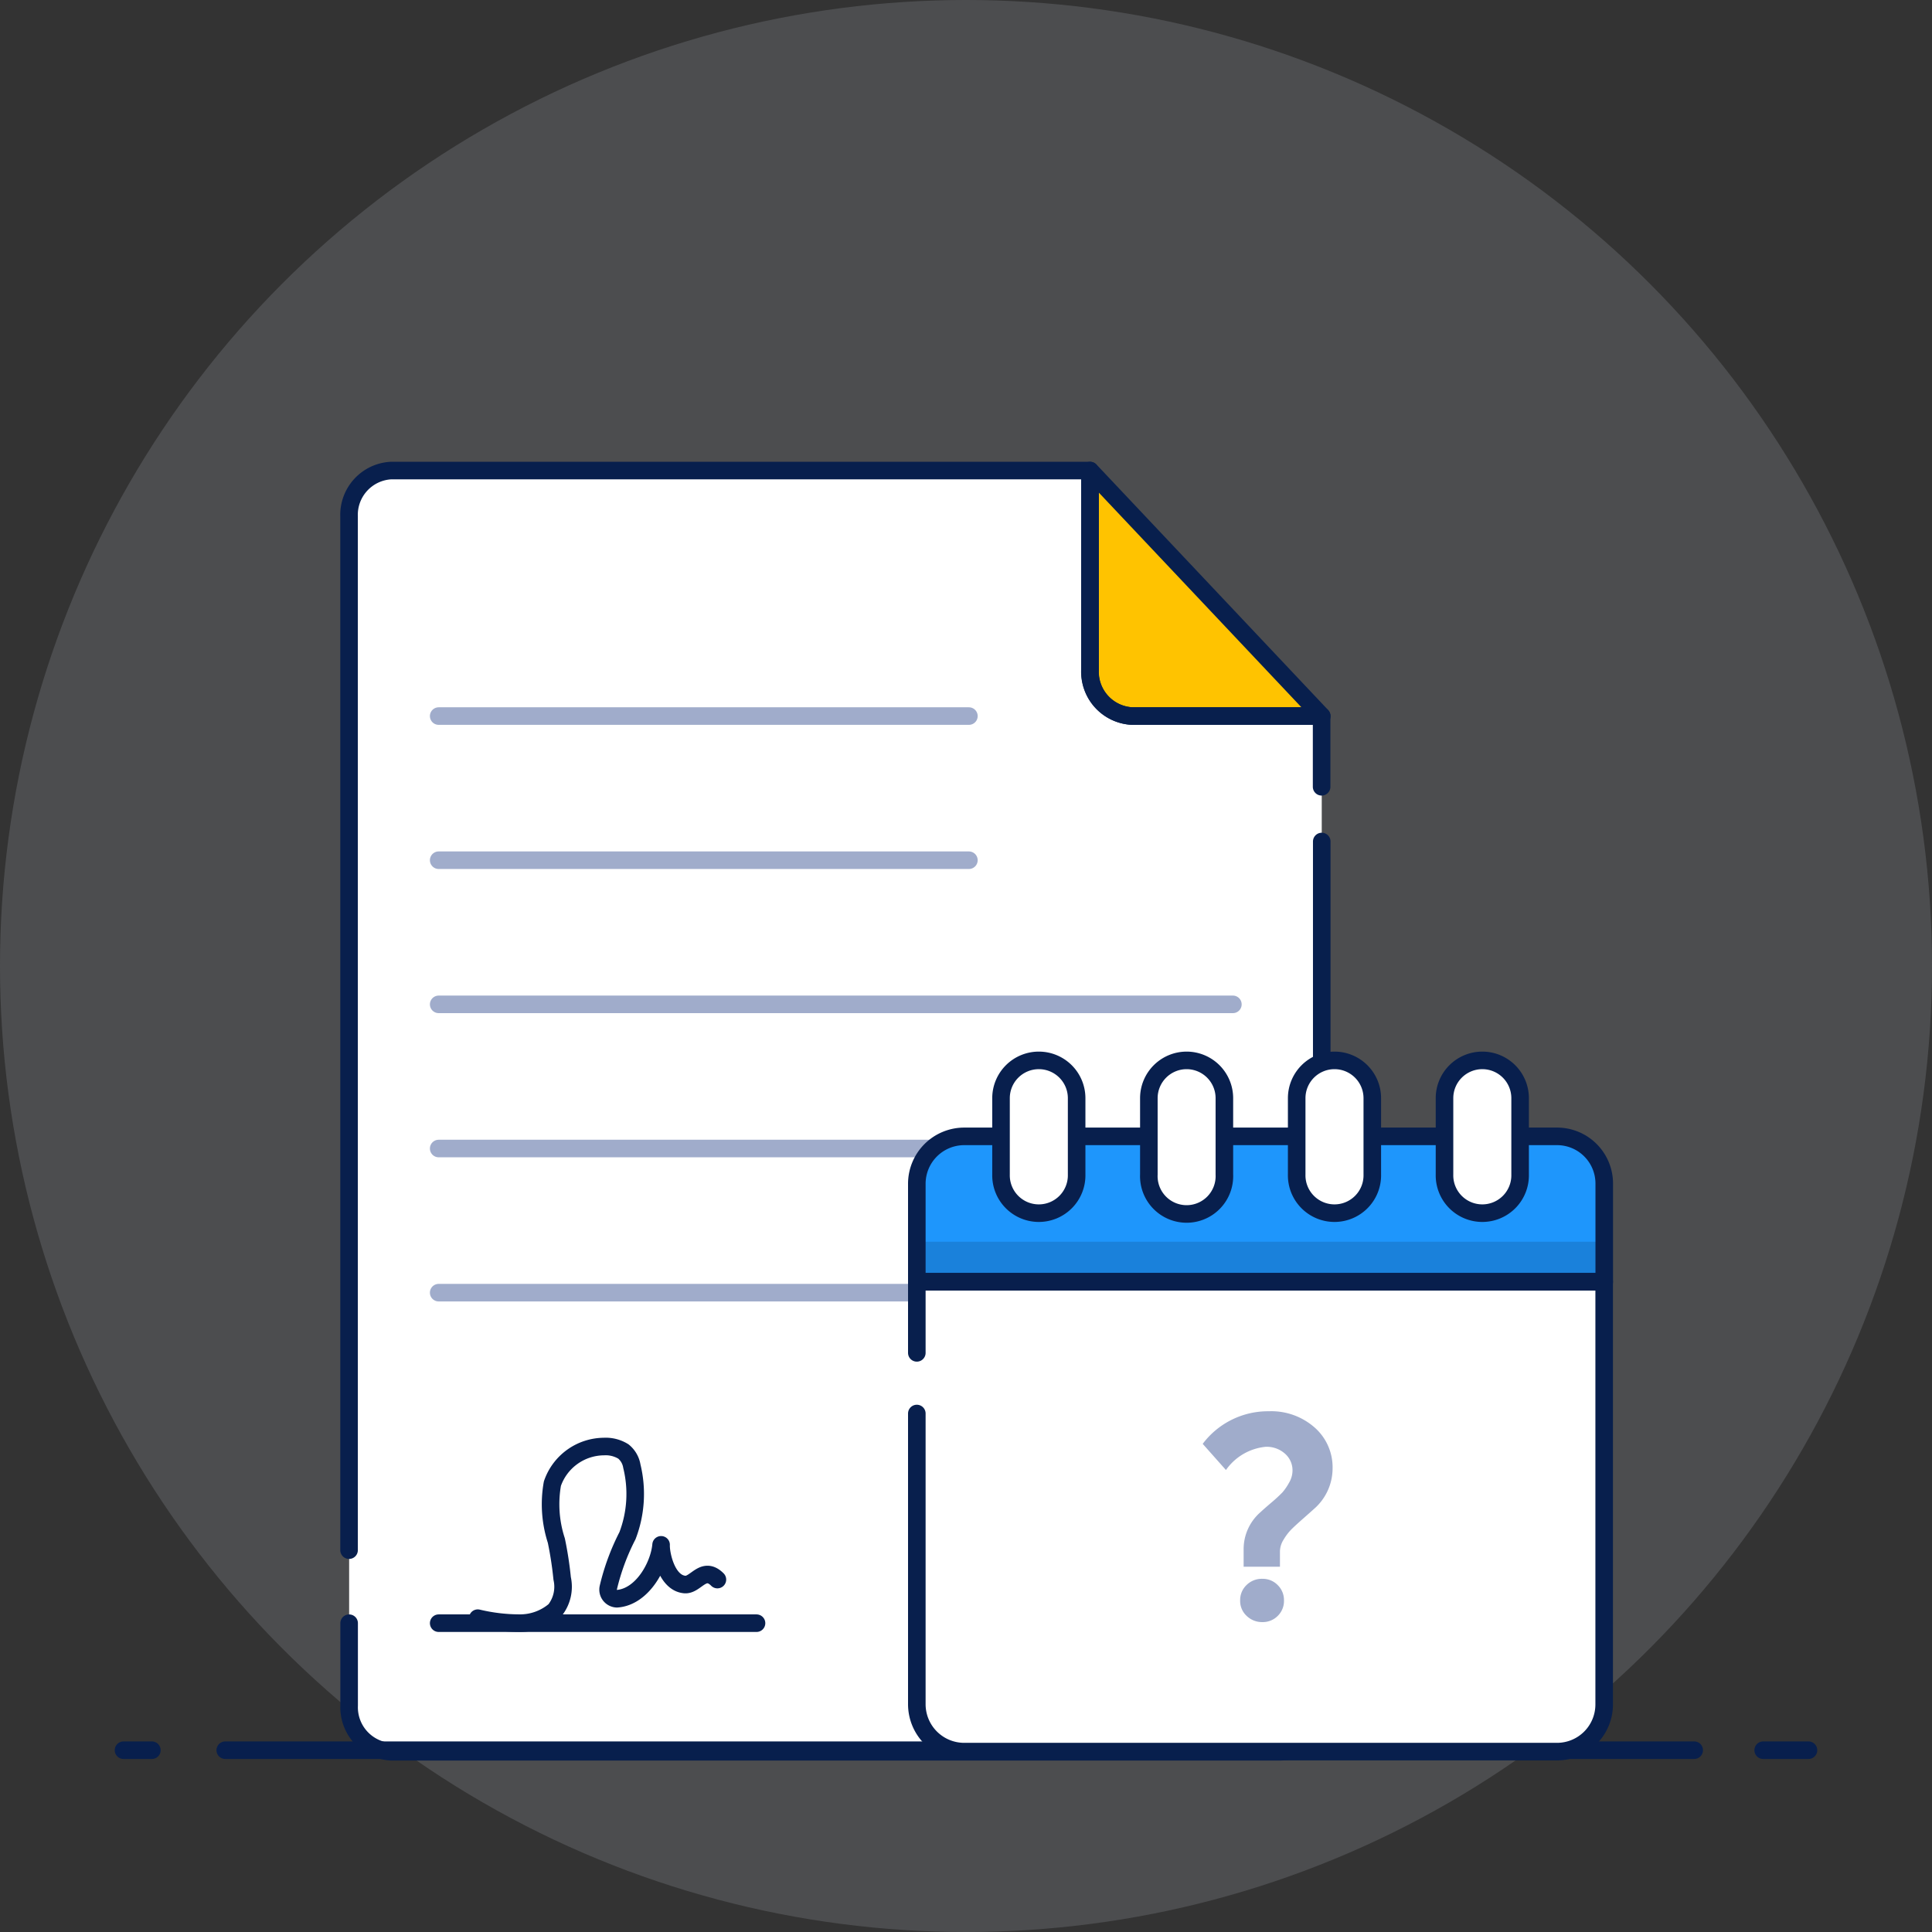 <svg xmlns="http://www.w3.org/2000/svg" width="110" height="110"><rect width="100%" height="100%" fill="#333333" stroke="none"/><defs><style>.cls-2,.cls-9{fill:#fff}.cls-4,.cls-9{stroke:#081f4d}.cls-4,.cls-5,.cls-9{stroke-linecap:round;stroke-linejoin:round}.cls-4,.cls-5{fill:none}.cls-5{stroke:#a0accb}</style></defs><g id="Calendar" transform="translate(-1036 -2884)"><g id="Groupe_18188" data-name="Groupe 18188" transform="translate(741.431 2053.958)"><g id="Groupe_17781" data-name="Groupe 17781"><circle id="Ellipse_435" data-name="Ellipse 435" cx="55" cy="55" r="55" transform="translate(294.569 830.042)" style="fill:#d8e0ea;opacity:.154;isolation:isolate"/></g></g><g id="Groupe_24582" data-name="Groupe 24582" transform="translate(531 2323.649)"><g id="Groupe_24391" data-name="Groupe 24391" transform="translate(96.118 .074)"><path id="Tracé_25046" data-name="Tracé 25046" class="cls-2" d="M782.434 468.478v56.341a2.657 2.657 0 0 1-1.369 2.371 2.184 2.184 0 0 1-1.027.255h-50.581a2.534 2.534 0 0 1-2.4-2.626v-67.7a2.526 2.526 0 0 1 2.4-2.617h39.781v11.361a2.526 2.526 0 0 0 2.4 2.617z" transform="translate(-298.297 132.568)"/><path id="Tracé_25049" data-name="Tracé 25049" d="M790.791 468.478H780a2.525 2.525 0 0 1-2.4-2.62V454.5z" transform="translate(-306.652 132.569)" style="stroke-linecap:round;stroke-linejoin:round;stroke:#081f4d;fill:#ffc300"/><path id="Tracé_25050" data-name="Tracé 25050" class="cls-4" d="M782.434 477.663v49.2a2.657 2.657 0 0 1-1.369 2.371 2.184 2.184 0 0 1-1.027.255h-50.581a2.534 2.534 0 0 1-2.4-2.626v-4.693" transform="translate(-298.297 130.526)"/><path id="Tracé_25051" data-name="Tracé 25051" class="cls-4" d="M727.053 515.968v-58.851a2.526 2.526 0 0 1 2.4-2.617h39.781v11.361a2.526 2.526 0 0 0 2.4 2.617h10.792v4.027" transform="translate(-298.297 132.568)"/><path id="Ligne_2694" data-name="Ligne 2694" class="cls-5" transform="translate(433.859 601.047)" d="M0 0h30.188"/><path id="Ligne_2695" data-name="Ligne 2695" class="cls-5" transform="translate(433.859 609.254)" d="M0 0h30.188"/><path id="Ligne_2696" data-name="Ligne 2696" class="cls-5" transform="translate(433.859 617.461)" d="M0 0h45.218"/><path id="Ligne_2697" data-name="Ligne 2697" class="cls-5" transform="translate(433.859 625.669)" d="M0 0h45.218"/><path id="Ligne_2698" data-name="Ligne 2698" class="cls-5" transform="translate(433.859 633.876)" d="M0 0h45.218"/><path id="Ligne_2699" data-name="Ligne 2699" class="cls-4" transform="translate(433.859 652.694)" d="M18.096 0H0"/><path id="Tracé_25052" data-name="Tracé 25052" class="cls-4" d="M735.833 525.216a10.264 10.264 0 0 0 2.33.283 3.048 3.048 0 0 0 2.063-.733 2.159 2.159 0 0 0 .412-1.811 20.653 20.653 0 0 0-.331-2.155 6.7 6.7 0 0 1-.225-3.244 3.127 3.127 0 0 1 2.931-2.112 1.908 1.908 0 0 1 1.112.282 1.36 1.36 0 0 1 .481.837 6.642 6.642 0 0 1-.249 3.957 12.908 12.908 0 0 0-1.091 2.955.52.52 0 0 0 .487.635c1.436-.095 2.414-1.869 2.518-3.07-.024.485.3 2.166 1.344 2.26.629.057 1.059-1.087 1.862-.282" transform="translate(-299.749 127.193)"/></g><g id="Groupe_24290" data-name="Groupe 24290"><path id="Ligne_2790" data-name="Ligne 2790" class="cls-4" transform="translate(517.825 660)" d="M0 0h83.636"/><path id="Ligne_2791" data-name="Ligne 2791" class="cls-4" transform="translate(512.033 660)" d="M0 0h1.614"/><path id="Ligne_2792" data-name="Ligne 2792" class="cls-4" transform="translate(605.388 660)" d="M0 0h2.579"/></g><g id="Groupe_25114" data-name="Groupe 25114" transform="translate(39 25.303)"><path id="Tracé_25360" data-name="Tracé 25360" class="cls-2" d="M557.342 616.1v24.056a2.683 2.683 0 0 1-2.693 2.693H520.9a2.691 2.691 0 0 1-2.693-2.693V616.1z" transform="translate(-.002 -8.078)"/><path id="Tracé_25361" data-name="Tracé 25361" d="M557.342 605.218v5.577h-39.133v-5.577a2.7 2.7 0 0 1 2.693-2.7h33.747a2.688 2.688 0 0 1 2.693 2.7z" transform="translate(-.002 -2.772)" style="fill:#1e96fc"/><path id="Rectangle_8022" data-name="Rectangle 8022" transform="translate(518.204 605.746)" style="fill:#1a81db" d="M0 0h39.135v2.247H0z"/><path id="Tracé_25363" data-name="Tracé 25363" class="cls-4" d="M518.2 620.152V616.1h39.135v24.056a2.686 2.686 0 0 1-2.7 2.7H520.9a2.7 2.7 0 0 1-2.7-2.7v-16.55" transform="translate(0 -8.078)"/><path id="Tracé_25366" data-name="Tracé 25366" class="cls-4" d="M557.339 605.217v5.583H518.2v-5.579a2.7 2.7 0 0 1 2.7-2.7h33.745a2.686 2.686 0 0 1 2.694 2.696z" transform="translate(0 -2.773)"/><g id="Groupe_24294" data-name="Groupe 24294" transform="translate(548.244 595.422)"><path id="Tracé_25367" data-name="Tracé 25367" class="cls-9" d="M569.655 595.422a2.152 2.152 0 0 0-2.153 2.152v4.347a2.153 2.153 0 1 0 4.305 0v-4.347a2.152 2.152 0 0 0-2.152-2.152z" transform="translate(-567.502 -595.422)"/></g><g id="Groupe_24295" data-name="Groupe 24295" transform="translate(522.994 595.422)"><path id="Tracé_25368" data-name="Tracé 25368" class="cls-9" d="M528.218 595.422a2.152 2.152 0 0 0-2.153 2.152v4.347a2.153 2.153 0 1 0 4.305 0v-4.347a2.152 2.152 0 0 0-2.152-2.152z" transform="translate(-526.065 -595.422)"/></g><g id="Groupe_24296" data-name="Groupe 24296" transform="translate(531.411 595.422)"><path id="Tracé_25369" data-name="Tracé 25369" class="cls-9" d="M542.03 595.422a2.152 2.152 0 0 0-2.152 2.152v4.347a2.152 2.152 0 1 0 4.3 0v-4.347a2.152 2.152 0 0 0-2.148-2.152z" transform="translate(-539.878 -595.422)"/></g><g id="Groupe_24297" data-name="Groupe 24297" transform="translate(539.828 595.422)"><path id="Tracé_25370" data-name="Tracé 25370" class="cls-9" d="M555.842 595.422a2.152 2.152 0 0 0-2.152 2.152v4.347a2.153 2.153 0 1 0 4.305 0v-4.347a2.153 2.153 0 0 0-2.153-2.152z" transform="translate(-553.69 -595.422)"/></g></g><path id="Tracé_34411" data-name="Tracé 34411" d="M-6.125-6.688h-2.068v-1a2.787 2.787 0 0 1 .973-2.118q.091-.091.578-.51a8.834 8.834 0 0 0 .654-.6 3.121 3.121 0 0 0 .373-.54 1.388 1.388 0 0 0 .205-.692 1.259 1.259 0 0 0-.433-.981 1.57 1.57 0 0 0-1.087-.388 3.129 3.129 0 0 0-2.27 1.323l-1.323-1.49a4.651 4.651 0 0 1 3.76-1.856 3.736 3.736 0 0 1 2.616.928 3.015 3.015 0 0 1 1.019 2.327 3.062 3.062 0 0 1-1.065 2.312q-.167.152-.624.555t-.669.616a3.007 3.007 0 0 0-.426.563 1.292 1.292 0 0 0-.213.669zm-2.266 1.916a1.177 1.177 0 0 1 .365-.875A1.233 1.233 0 0 1-7.128-6a1.189 1.189 0 0 1 .875.357 1.189 1.189 0 0 1 .357.875 1.183 1.183 0 0 1-.357.882 1.2 1.2 0 0 1-.875.35 1.255 1.255 0 0 1-.89-.35 1.158 1.158 0 0 1-.373-.886z" transform="translate(584 656.242)" style="fill:#a0accb"/></g></g></svg>